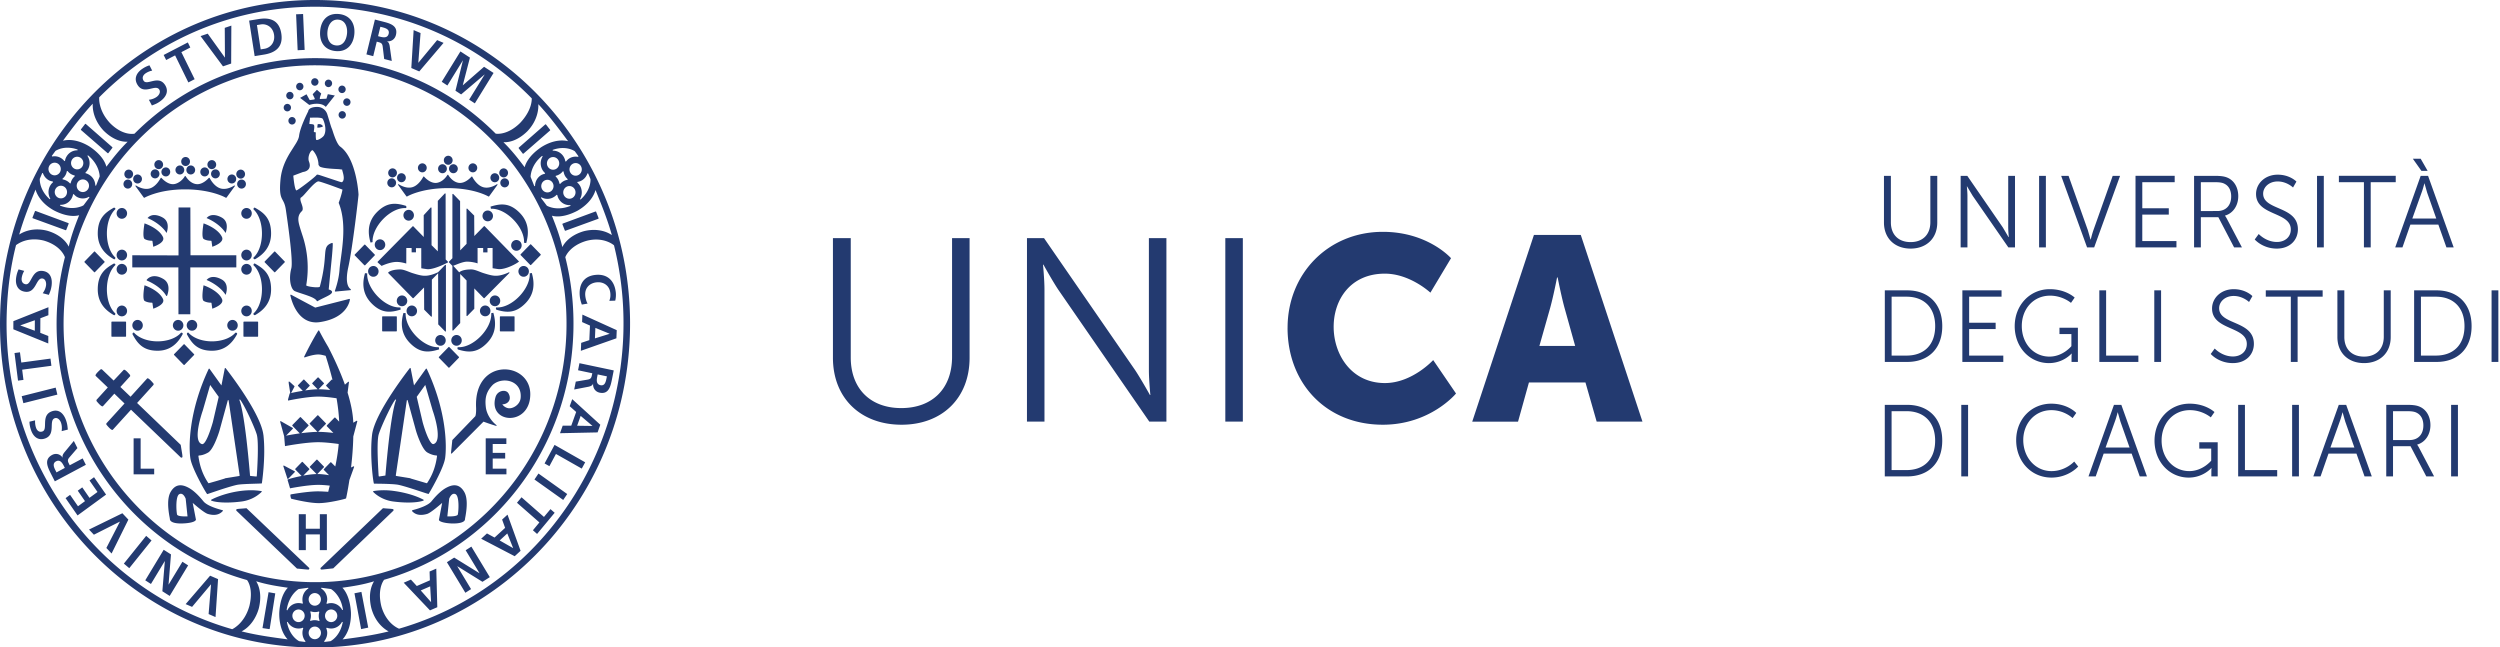 <svg xmlns="http://www.w3.org/2000/svg" viewBox="0 0 265.28 68.707" height="91.609" width="353.707" xmlns:v="https://vecta.io/nano"><path d="M260.093 50.553h.719v-7.594h-.719zm-6.883 0h.719V47.35h1.859l1.672 3.203h.828l-1.609-3.062c-.109-.203-.187-.297-.187-.297v-.016c.828-.234 1.406-1.031 1.406-2.062 0-.906-.422-1.641-1.125-1.953-.281-.125-.625-.203-1.375-.203h-2.187zm.719-3.859v-3.062h1.5c.563 0 .828.063 1.047.188.438.234.672.703.672 1.328 0 .953-.562 1.547-1.469 1.547zm-3.022 3.859h.766l-2.719-7.594h-.781l-2.703 7.594h.766l.844-2.422h2.969zm-2.328-6.797l.281.984.969 2.75h-2.547l.984-2.75c.141-.359.297-.984.297-.984zm-5.356 6.797h.719v-7.594h-.719zm-5.727 0h4.141v-.672h-3.422v-6.922h-.719zm-8.875-3.797c0 2.25 1.594 3.922 3.625 3.922 1.547 0 2.406-1.016 2.406-1.016h.016l-.016.313v.578h.672v-3.625h-1.953v.672h1.266v1.281s-.891 1.109-2.328 1.109c-1.672 0-2.937-1.375-2.937-3.25 0-1.797 1.219-3.219 3-3.219 1.344 0 2.219.766 2.219.766l.391-.562s-.922-.891-2.641-.891c-2.125 0-3.719 1.719-3.719 3.922zm-1.57 3.797h.766l-2.719-7.594h-.781l-2.703 7.594h.766l.844-2.422h2.969zm-2.328-6.797l.281.984.969 2.75h-2.547l.984-2.75c.141-.359.297-.984.297-.984zm-10.782 2.953c0 2.219 1.563 3.969 3.75 3.969 1.813 0 2.828-1.172 2.828-1.172l-.422-.531s-.906 1.016-2.406 1.016c-1.75 0-3-1.484-3-3.297 0-1.781 1.25-3.172 2.984-3.172 1.391 0 2.25.844 2.25.844l.391-.547s-.891-.984-2.656-.984c-2.125 0-3.719 1.672-3.719 3.875zm-5.826 3.844h.719v-7.594h-.719zm-8.117 0h2.375c2.219 0 3.719-1.375 3.719-3.797 0-2.406-1.5-3.797-3.719-3.797h-2.375zm.719-.672v-6.25h1.594c1.797 0 3.031 1.109 3.031 3.125 0 2.031-1.219 3.125-3.031 3.125zm52.493.672h.719V47.35h1.859l1.672 3.203h.828l-1.609-3.062c-.109-.203-.187-.297-.187-.297v-.016c.828-.234 1.406-1.031 1.406-2.062 0-.906-.422-1.641-1.125-1.953-.281-.125-.625-.203-1.375-.203h-2.187zm.719-3.859v-3.062h1.5c.563 0 .828.063 1.047.188.438.234.672.703.672 1.328 0 .953-.562 1.547-1.469 1.547zm6.168 3.859h.719v-7.594h-.719zm-9.187 0h.766l-2.719-7.594h-.781l-2.703 7.594h.766l.844-2.422h2.969zm-2.328-6.797l.281.984.969 2.75h-2.547l.984-2.75c.141-.359.297-.984.297-.984zm-11.086 6.797h4.141v-.672h-3.422v-6.922h-.719zm5.727 0h.719v-7.594h-.719zm-14.602-3.797c0 2.25 1.594 3.922 3.625 3.922 1.547 0 2.406-1.016 2.406-1.016h.016l-.016.313v.578h.672v-3.625h-1.953v.672h1.266v1.281s-.891 1.109-2.328 1.109c-1.672 0-2.937-1.375-2.937-3.25 0-1.797 1.219-3.219 3-3.219 1.344 0 2.219.766 2.219.766l.391-.562s-.922-.891-2.641-.891c-2.125 0-3.719 1.719-3.719 3.922zm-1.57 3.797h.766l-2.719-7.594h-.781l-2.703 7.594h.766l.844-2.422h2.969zm-2.328-6.797l.281.984.969 2.75h-2.547l.984-2.75c.141-.359.297-.984.297-.984zm-10.781 2.953c0 2.219 1.563 3.969 3.75 3.969 1.813 0 2.828-1.172 2.828-1.172l-.422-.531s-.906 1.016-2.406 1.016c-1.75 0-3-1.484-3-3.297 0-1.781 1.25-3.172 2.984-3.172 1.391 0 2.25.844 2.25.844l.391-.547s-.891-.984-2.656-.984c-2.125 0-3.719 1.672-3.719 3.875zm-5.824 3.844h.719v-7.594h-.719zm-8.117 0h2.375c2.219 0 3.719-1.375 3.719-3.797 0-2.406-1.5-3.797-3.719-3.797h-2.375zm.719-.672v-6.25h1.594c1.797 0 3.031 1.109 3.031 3.125 0 2.031-1.219 3.125-3.031 3.125zm63.666-11.478h.719v-7.594h-.719zm-8.218 0h2.375c2.219 0 3.719-1.375 3.719-3.797 0-2.406-1.5-3.797-3.719-3.797h-2.375zm.719-.672v-6.25h1.594c1.797 0 3.031 1.109 3.031 3.125 0 2.031-1.219 3.125-3.031 3.125zm-8.862-1.969c0 1.688 1.156 2.766 2.828 2.766s2.828-1.078 2.828-2.766v-4.953h-.734v4.922c0 1.328-.828 2.109-2.094 2.109-1.281 0-2.094-.781-2.094-2.094v-4.937h-.734zm-4.942 2.641h.719v-6.922h2.656v-.672h-6.031v.672h2.656zm-8.498-.844s.828.969 2.344.969c1.391 0 2.234-.906 2.234-2.047 0-2.5-3.687-1.969-3.687-3.781 0-.672.609-1.297 1.547-1.297.969 0 1.625.641 1.625.641l.359-.625s-.687-.734-1.984-.734c-1.359 0-2.297.953-2.297 2.047 0 2.344 3.688 1.859 3.688 3.766 0 .828-.656 1.328-1.469 1.328-1.172 0-1.937-.844-1.937-.844zm-5.99.844h.719v-7.594h-.719zm-5.831 0h4.141v-.672h-3.422v-6.922h-.719zm-8.98-3.797c0 2.25 1.594 3.922 3.625 3.922 1.547 0 2.406-1.016 2.406-1.016h.016l-.016.313v.578h.672v-3.625h-1.953v.672h1.266v1.281s-.891 1.109-2.328 1.109c-1.672 0-2.937-1.375-2.937-3.25 0-1.797 1.219-3.219 3-3.219 1.344 0 2.219.766 2.219.766l.391-.562s-.922-.891-2.641-.891c-2.125 0-3.719 1.719-3.719 3.922zm-5.555 3.797h4.344v-.672h-3.625v-2.812h2.813v-.672h-2.812v-2.766h3.438v-.672h-4.156zm-8.227 0h2.375c2.219 0 3.719-1.375 3.719-3.797 0-2.406-1.5-3.797-3.719-3.797h-2.375zm.719-.672v-6.25h1.594c1.797 0 3.031 1.109 3.031 3.125 0 2.031-1.219 3.125-3.031 3.125zm47.306-1.968c0 1.688 1.156 2.766 2.828 2.766s2.828-1.078 2.828-2.766v-4.953h-.734v4.922c0 1.328-.828 2.109-2.094 2.109-1.281 0-2.094-.781-2.094-2.094v-4.937h-.734zm8.145 2.641h2.375c2.219 0 3.719-1.375 3.719-3.797 0-2.406-1.5-3.797-3.719-3.797h-2.375zm.719-.672v-6.25h1.594c1.797 0 3.031 1.109 3.031 3.125 0 2.031-1.219 3.125-3.031 3.125zm7.496.672h.719v-7.594h-.719zm-21.301 0h.719v-6.922h2.656v-.672h-6.031v.672h2.656zm-8.5-.844s.828.969 2.344.969c1.391 0 2.234-.906 2.234-2.047 0-2.5-3.687-1.969-3.687-3.781 0-.672.609-1.297 1.547-1.297.969 0 1.625.641 1.625.641l.359-.625s-.687-.734-1.984-.734c-1.359 0-2.297.953-2.297 2.047 0 2.344 3.688 1.859 3.688 3.766 0 .828-.656 1.328-1.469 1.328-1.172 0-1.937-.844-1.937-.844zm-5.988.844h.719v-7.594h-.719zm-5.832 0h4.141v-.672h-3.422v-6.922h-.719zm-8.98-3.797c0 2.25 1.594 3.922 3.625 3.922 1.547 0 2.406-1.016 2.406-1.016h.016l-.016.313v.578h.672v-3.625h-1.953v.672h1.266v1.281s-.891 1.109-2.328 1.109c-1.672 0-2.937-1.375-2.937-3.25 0-1.797 1.219-3.219 3-3.219 1.344 0 2.219.766 2.219.766l.391-.562s-.922-.891-2.641-.891c-2.125 0-3.719 1.719-3.719 3.922zm-5.555 3.797h4.344v-.672h-3.625V34.92h2.813v-.672h-2.812v-2.766h3.438v-.672h-4.156zm-8.227 0h2.375c2.219 0 3.719-1.375 3.719-3.797 0-2.406-1.5-3.797-3.719-3.797h-2.375zm.719-.672v-6.25h1.594c1.797 0 3.031 1.109 3.031 3.125 0 2.031-1.219 3.125-3.031 3.125zm58.874-11.479h.766l-2.719-7.594h-.781l-2.703 7.594h.766l.844-2.422h2.969zm-2.328-6.797l.281.984.969 2.75h-2.547l.984-2.75c.141-.359.297-.984.297-.984zm-.328-1.328h.656l-.734-1.281h-.828zm-6.101 8.125h.719v-6.922h2.656v-.672h-6.031v.672h2.656zm-4.976 0h.719v-7.594h-.719zm-6.611-.844s.828.969 2.344.969c1.391 0 2.234-.906 2.234-2.047 0-2.5-3.687-1.969-3.687-3.781 0-.672.609-1.297 1.547-1.297.969 0 1.625.641 1.625.641l.359-.625s-.687-.734-1.984-.734c-1.359 0-2.297.953-2.297 2.047 0 2.344 3.688 1.859 3.688 3.766 0 .828-.656 1.328-1.469 1.328-1.172 0-1.937-.844-1.937-.844zm-6.436.844h.719V23.05h1.859l1.672 3.203h.828l-1.609-3.062c-.109-.203-.187-.297-.187-.297v-.016c.828-.234 1.406-1.031 1.406-2.062 0-.906-.422-1.641-1.125-1.953-.281-.125-.625-.203-1.375-.203h-2.187zm.719-3.859v-3.062h1.5c.563 0 .828.063 1.047.188.438.234.672.703.672 1.328 0 .953-.562 1.547-1.469 1.547zm-6.934 3.859h4.344v-.672h-3.625v-2.812h2.813v-.672h-2.812v-2.766h3.438v-.672h-4.156zm-5.138 0h.75l2.75-7.594h-.781l-2.047 5.766c-.141.391-.281.984-.281.984h-.031l-.281-.984-2.047-5.766h-.781zm-5.091 0h.719v-7.594h-.719zm-8.323 0h.719v-5.469c0-.391-.062-1.016-.062-1.016h.016l.609 1.016 3.781 5.469h.703v-7.594h-.719v5.469c0 .391.063 1.031.063 1.031h-.031l-.609-1.031-3.766-5.469h-.703zm-8.139-2.641c0 1.688 1.156 2.766 2.828 2.766s2.828-1.078 2.828-2.766v-4.953h-.734v4.922c0 1.328-.828 2.109-2.094 2.109-1.281 0-2.094-.781-2.094-2.094v-4.937h-.734zm59.689 2.64h.766l-2.719-7.594h-.781l-2.703 7.594h.766l.844-2.422h2.969zm-2.328-6.797l.281.984.969 2.75h-2.547l.984-2.75c.141-.359.297-.984.297-.984zm-.328-1.328h.656l-.734-1.281h-.828zm-6.102 8.125h.719V19.33h2.656v-.672h-6.031v.672h2.656zm-11.586-.844s.828.969 2.344.969c1.391 0 2.234-.906 2.234-2.047 0-2.5-3.687-1.969-3.687-3.781 0-.672.609-1.297 1.547-1.297.969 0 1.625.641 1.625.641l.359-.625s-.687-.734-1.984-.734c-1.359 0-2.297.953-2.297 2.047 0 2.344 3.688 1.859 3.688 3.766 0 .828-.656 1.328-1.469 1.328-1.172 0-1.937-.844-1.937-.844zm6.609.844h.719v-7.594h-.719zm-13.047 0h.719v-3.203h1.859l1.672 3.203h.828l-1.609-3.062c-.109-.203-.187-.297-.187-.297v-.016c.828-.234 1.406-1.031 1.406-2.062 0-.906-.422-1.641-1.125-1.953-.281-.125-.625-.203-1.375-.203h-2.187zm.719-3.859V19.33h1.5c.563 0 .828.063 1.047.188.438.234.672.703.672 1.328 0 .953-.562 1.547-1.469 1.547zm-6.934 3.859h4.344v-.672h-3.625v-2.812h2.813v-.672h-2.812V19.33h3.438v-.672h-4.156zm-5.137 0h.75l2.75-7.594h-.781l-2.047 5.766c-.141.391-.281.984-.281.984h-.031l-.281-.984-2.047-5.766h-.781zm-13.418 0h.719v-5.469c0-.391-.062-1.016-.062-1.016h.016l.609 1.016 3.781 5.469h.703v-7.594h-.719v5.469c0 .391.063 1.031.063 1.031h-.031l-.609-1.031-3.766-5.469h-.703zm8.324 0h.719v-7.594h-.719zm-16.461-2.641c0 1.688 1.156 2.766 2.828 2.766s2.828-1.078 2.828-2.766v-4.953h-.734v4.922c0 1.328-.828 2.109-2.094 2.109-1.281 0-2.094-.781-2.094-2.094v-4.937h-.734zM169.426 44.74h4.859l-6.547-19.812h-4.969l-6.547 19.813h4.859l1.156-4.156h6zm-4.141-15.297l.781 3.406 1.078 3.859h-3.797l1.094-3.859c.359-1.234.781-3.406.781-3.406zm-28.66 5.344c0 5.875 4.078 10.281 10.109 10.281 5.047 0 7.766-3.312 7.766-3.312l-2.422-3.547s-2.219 2.438-5.125 2.438c-3.562 0-5.437-3.031-5.437-5.969 0-2.844 1.75-5.641 5.438-5.641 2.672 0 4.828 2.016 4.828 2.016l2.188-3.656s-2.453-2.797-7.234-2.797c-5.797 0-10.109 4.438-10.109 10.188zm.001 0c0 5.875 4.078 10.281 10.109 10.281 5.047 0 7.766-3.312 7.766-3.312l-2.422-3.547s-2.219 2.438-5.125 2.438c-3.562 0-5.437-3.031-5.437-5.969 0-2.844 1.75-5.641 5.438-5.641 2.672 0 4.828 2.016 4.828 2.016l2.188-3.656s-2.453-2.797-7.234-2.797c-5.797 0-10.109 4.438-10.109 10.188zm32.801 9.953h4.859l-6.547-19.812h-4.969l-6.547 19.813h4.859l1.156-4.156h6zm-4.141-15.297s.422 2.172.781 3.406l1.078 3.859h-3.797l1.094-3.859c.359-1.234.781-3.406.781-3.406zM130.021 44.74h1.859V25.271h-1.859zm-21.049 0h1.859V30.724c0-1.031-.156-2.641-.156-2.641h.047s.922 1.672 1.563 2.641l9.672 14.016h1.813V25.271h-1.859v14.016c0 1.016.156 2.625.156 2.625h-.047s-.922-1.656-1.562-2.625l-9.672-14.016h-1.812zm-20.588-6.781c0 4.313 2.969 7.109 7.281 7.109 4.281 0 7.219-2.797 7.219-7.109V25.271h-1.859v12.594c0 3.406-2.125 5.438-5.391 5.438-3.25 0-5.359-2.031-5.359-5.375V25.271h-1.891zm-56.68 20.418h.746v-1.672h1.488v1.672h.746v-3.816h-.746v1.543H32.45v-1.543h-.746zM51.54 50.33h2.199v-.602h-1.457v-1.074h1.324v-.602h-1.324v-.941h1.449v-.598H51.54zm-37.363 0h2.184v-.602h-1.437v-3.215h-.746zM46.872 8.678l.602.395 1.633-2.652.012-.004-.789 3.211.602.391 2.48-2.109.012.004-1.641 2.66.602.395 1.988-3.227-1.008-.656-2.25 1.961-.008-.008.758-2.926-1.008-.656zm-3.227-1.461l.844.363 2.578-3.031-.684-.293-1.984 2.398-.012-.004.238-3.145-.734-.312zM38.88 5.771l.723.188.375-1.539.23.063c.305.078.371.207.406.508l.152 1.27.805.207-.223-1.598c-.035-.184-.098-.414-.289-.48v-.008c.477.051.848-.234.953-.668.254-1.031-.68-1.242-1.453-1.441l-.777-.199zm1.48-2.93l.238.059c.359.094.754.234.645.68-.113.461-.531.41-.887.32l-.238-.062zm-5.613.5c.063-.668.43-1.324 1.164-1.254s.973.789.914 1.457c-.066.688-.41 1.352-1.168 1.277s-.973-.793-.91-1.48m-.773-.074c-.105 1.164.441 2.035 1.629 2.152 1.172.117 1.887-.648 1.996-1.797s-.473-2.02-1.633-2.133c-1.176-.113-1.883.613-1.992 1.777M31.583 5.33l.742-.035-.164-3.809-.742.031zm-4.32-2.672l.41-.066c.613-.102 1.281.273 1.406 1.094s-.391 1.387-1.008 1.488l-.41.066zm-.242 3.297l1.004-.164c1.121-.184 2.055-.738 1.824-2.23s-1.285-1.723-2.41-1.539l-1.004.164zm-3.359 1.086l.867-.297.019-4.027-.699.238.019 3.148-.008.004-1.82-2.535-.758.258zm-3.676 1.707l.668-.344-1.41-2.871.949-.492-.262-.539-2.566 1.332.266.535.949-.492zM15.86 6.932c-.273.082-.543.219-.809.406-.539.379-.898 1.008-.43 1.711.695 1.043 1.871-.148 2.273.449.188.285-.043.629-.277.789a1.74 1.74 0 0 1-.82.297l.32.609c.355-.141.535-.199.867-.434.617-.434.977-1.07.516-1.762-.703-1.055-1.895.121-2.258-.426-.227-.344-.016-.629.191-.777a1.89 1.89 0 0 1 .715-.301zm30.434 53.406l-.711.309.031.934-1.387.602-.625-.68-.762.332 2.785 2.934.777-.336zm-1.648 2.316l1-.434.098 1.664-.008.004zm5.371-4.652l-.605.387 1.465 2.426-.012.004-2.672-1.652-.77.492L49.38 62.9l.605-.387-1.465-2.426.008-.004 2.668 1.656.777-.496zm3.836-3.391l-.574.523.32.879-1.121 1.027-.805-.437-.617.563 3.559 1.855.625-.574zm-.832 2.738l.809-.742.617 1.543-.008.008zm2.32-4.582l-.484.582 2.379 2.086-.687.832.441.391 1.867-2.246-.445-.387-.691.828zm1.797-2.52l-.426.633 3.051 2.172.426-.629zm1.707-3.039l-1.059 1.969.512.289.695-1.297 2.738 1.555.363-.668zm1.875-4.852l-.27.746.688.613-.52 1.453-.91.004-.285.797 3.988-.086.289-.812zm.52 2.82l.375-1.047 1.25 1.063-.004.008zm.246-6.637l-.148.75 1.512.32-.051.238c-.062.316-.187.391-.48.441l-1.223.207-.168.836 1.543-.297c.176-.043.398-.117.453-.316h.012c-.035.492.262.859.688.949 1.012.215 1.18-.746 1.34-1.551l.16-.809zm2.914 1.398l-.051.246c-.074.375-.195.785-.633.691-.453-.098-.418-.531-.344-.898l.047-.246zm-2.602-6.555l-.031.793.836.371-.07 1.547-.863.289-.035.844 3.773-1.328.035-.863zm1.332 2.523l.047-1.113 1.508.621-.004.012zm-.777-3.691c-.113-.168-.215-.512-.246-.812-.09-.809.422-1.352 1.176-1.441s1.391.336 1.477 1.117c.031.273.019.535-.105.844l.629-.02c.074-.289.086-.625.059-.875-.141-1.289-.937-2-2.199-1.852-1.25.145-1.75 1.066-1.617 2.297.031.285.117.578.211.848zM1.974 28.584c-.129.262-.215.559-.262.883-.098.664.109 1.363.93 1.488 1.215.188 1.164-1.512 1.867-1.402.332.051.418.457.375.742-.043.297-.176.582-.352.82l.652.172c.145-.359.223-.535.285-.945.109-.762-.102-1.465-.906-1.586-1.23-.191-1.203 1.504-1.84 1.406-.398-.059-.461-.414-.422-.672.039-.266.133-.52.27-.746zm3.148 7.863l.004-.793-.852-.336.008-1.547.852-.324.004-.848-3.719 1.48-.004.863zm-1.426-2.465l-.004 1.113-1.531-.559v-.012zm1.758 4.832l-.098-.762-3.098.418-.141-1.086-.578.078.371 2.926.578-.074-.137-1.086zm.633 3.059l-.18-.742-3.605.91.176.742zm-2.961 2.875c.004.293.063.598.172.906.215.633.719 1.152 1.5.867 1.156-.422.34-1.898 1.004-2.141.316-.113.578.203.672.477.098.281.113.594.066.891l.656-.164c-.039-.387-.051-.578-.184-.973-.25-.723-.758-1.242-1.523-.961-1.176.426-.375 1.91-.98 2.129-.383.141-.598-.141-.684-.387-.086-.254-.117-.527-.102-.789zm5.984 4.574l-.34-.68-1.371.73-.109-.219c-.145-.285-.094-.422.102-.648l.824-.957-.383-.758-1.016 1.23c-.113.145-.238.348-.16.539l-.008.008c-.273-.402-.73-.5-1.117-.293-.918.492-.453 1.348-.086 2.074l.371.73zm-3.117.805L5.88 49.9c-.172-.336-.328-.734.066-.945.41-.219.652.141.82.473l.113.223zm5.262 2.355l-1.277-1.844-.48.348.848 1.219-.852.621-.766-1.109-.477.352.766 1.109-.742.543-.84-1.211-.477.348 1.27 1.836zm2.367 2.656l-.637-.676-3.539 1.73.516.547 2.75-1.387.008.008-1.434 2.785.555.59zm2.457 2.211l-.57-.488-2.367 2.945.574.484zm3.883 2.645l-.605-.387-1.465 2.422-.008-.004.258-3.195-.773-.492-1.957 3.242.605.387 1.465-2.426.008.008-.262 3.191.777.496zm3.176 1.457l-.844-.363-2.594 3.016.68.293 2-2.383.012.004-.258 3.141.734.32zm22.867-14.332c-.219.066-.508-.457-.754-1.09-.234-.605-.402-1.23-.402-1.23l-.629-2.691.906-1.262.785 2.715c.215.598 1.043 3.266.094 3.559m-1.863-1.41c.18.602.695 2.012 1.199 2.301.285.168.664.316.996.32l.039.051c-.141 1.063-.457 1.984-1.055 2.875l-.043.02-1.641-.484-.059-.016-.047-.031-.125-.02-.531-.086-.844-.137-.035-.047 1.176-7.992.078-.008zm-2.109-3.285c-.168.406-.633 2.023-1.137 8.035l-.668.102-.047-.039c-.012-.187-.066-.984-.094-1.863-.035-1.008-.035-2.129.098-2.57s.559-1.434.98-2.289c.207-.43.414-.824.582-1.102.082-.137.156-.246.215-.316l.07.043m3.242-3.305l-.066-.004-1.277 1.777-.359-1.832-.07-.019s-.937 1.188-1.91 2.668-1.977 3.254-2.113 4.441c-.133 1.176-.09 2.461-.016 3.449s.184 1.688.223 1.723c0 0 1.781 0 2.48.102.344.051 1.16.301 1.895.539s1.379.465 1.426.445c.523-.875 1.609-2.852 1.746-3.797.168-1.148.219-4.871-1.957-9.492m-11.57-25.941c.359-.051.438.082.516.148.121.105-.074.152-.246.191s-.312.02-.312.02l.043-.359m2.602 4.813l-.348-.043c-.465-.031-1.648-.062-2.027-.273l-.137-.176a2.39 2.39 0 0 0-.621-1.566l-.109.039c-.27.242-.414.82-.285 1.156.219.559.035.957-.492 1.094l-.152.031-1.016.383c.019.215.137 1.469.324 1.566.094.047 2.109-1.496 2.148-1.648l.078-.031c.133.016.273.066.398.105l1.824.605c.125.039.262.086.391.102.324-.227.16-.801.074-1.117l-.043-.148-.008-.078m-3.422-5.336c-.016.102-.039.277-.062.469-.004.063.293.012.453.098.141.074.039.574.023.711s.223.07.211.133c-.004.02-.027.668.051.777.148.078.695-.254.82-.477.336-.609.008-1.527-.141-1.762-.102-.164-.926-.129-1.164-.121h-.191zm-.621.098c.211-.488.406-.875.438-.937.051-.414.672-.473.945-.473.449 0 .82.227 1.02.629l.051.117.238.773c.035.117.18.625.266.809l.027.074.063.191c.141.438.457 1.379.789 1.617 1.707 1.246 1.941 4.949 1.941 5.105s-.625 5.648-1.094 7.734c-.113.512-.332 1.77.195 2.238l.074.055.016.098-1.664.156-.043-.055s.105-.293.223-.719.238-.992.277-1.543c.047-.715.273-1.887.367-3.184s.039-2.707-.457-3.914c.305-.84.387-1.289.402-1.406-.121-.047-.586-.219-1.086-.402-.59-.211-1.227-.43-1.437-.469-.312-.055-1.207 1.043-1.48 1.34-.156.176-.297.316-.391.367-.164.098 0 .508.047.645.07.207.234.625.035.809-.523.492-.387 1.082-.211 1.684.07.246.16.516.254.813a10.89 10.89 0 0 1 .422 5.371c.082.148 1.402.301 1.445.137.477-1.773.508-2.828.563-3.488s.141-.953.746-1.156l.051.027c.031.098 0 .559-.07 1.367l-.348 3.547c.539.168.395.395.059.598s-.887.422-1.254.656l-.059-.016c-.102-.219-.477-.406-.949-.574-.465-.172-.996-.32-1.379-.477-.418-.168-.699-1.23-.387-2.418.219-.828-.414-5.086-.574-6.199-.051-.363-.125-.594-.203-.773s-.168-.316-.242-.48c-.148-.336-.238-.789-.125-1.988.117-1.207.582-2.125 1.031-2.863l.617-.977c.172-.289.289-.543.32-.773.055-.484.301-1.141.531-1.672m15.399 40.164l-.195 1.875c.156.008 1.063.027 1.113-.207.086-.398.168-1.941-.246-2.152-.328-.168-.574.223-.672.484m-3.941 1.305l.012-.082.23-.062c.547-.148 1.473-.457 1.82-.887.5-.617 1.047-1.16 1.586-1.445.605-.324 1.348-.492 1.895.457.383.668.266 1.766.137 2.516l-.047.25-.016.117c0 .711-2.766.488-2.766.066l.344-1.793c-.348.305-1.238 1.066-1.598 1.172-.574.168-1.168.168-1.586-.289zm-16.477-3.699l-.043.039-.637-.062-.035-.039c-.504-6.012-.969-7.629-1.137-8.035l.07-.043c.059.07.133.18.215.316.168.277.375.672.586 1.102.418.855.844 1.844.977 2.289.25.832.031 4.035.004 4.434m-2.992-8.059l1.176 7.992-.035.047-.844.137-.531.086-.121.02-.051.027-.059.02c-.543.172-1.094.324-1.641.48l-.043-.016c-.598-.891-.914-1.812-1.055-2.875l.039-.051c.129 0 .504-.031.996-.316.508-.297 1.023-1.723 1.199-2.305l.891-3.254.078.008m-1.047-.355l-.625 2.691c-.016.043-.684 2.465-1.16 2.32-1.055-.328.082-3.523.094-3.559l.785-2.715zm4.742 4.043c-.137-1.187-1.145-2.965-2.113-4.441s-1.91-2.668-1.91-2.668l-.07.02-.359 1.832-1.277-1.781-.066.008c-2.18 4.621-2.125 8.344-1.957 9.492.086.578.523 1.527.938 2.332s.809 1.465.855 1.484l1.379-.465c.734-.238 1.551-.488 1.895-.539.699-.102 2.48-.102 2.52-.137 0 0 .434-2.785.168-5.137m-8.25 6.765c-.023-.062-.27-.691-.676-.484s-.328 1.754-.242 2.152c.051.234.906.215 1.113.207zm3.938 1.305c-.43.477-1.02.477-1.59.309-.363-.105-1.254-.867-1.602-1.172l.344 1.785c-.102.332-1.172.387-1.281.391-1.234.07-1.484-.266-1.484-.449l-.016-.117-.047-.25c-.129-.75-.246-1.848.137-2.516.547-.949 1.289-.781 1.895-.457.539.285 1.086.828 1.586 1.445.348.43 1.273.738 1.82.887l.184.051c.102.027.074.078.055.094m14.707 8.582l-.738.148.707 3.801.754-.16zm-9.852.031l-.645 3.809.719.109.047-.035.59-3.758zM7.267 23.678l-3.504-1.297-.051.027-.27.691.023.055 3.508 1.277.051-.023.266-.676-.023-.055m4.656-8.055l-2.832-2.48-.055.004-.453.586.008.059 2.84 2.469.059-.004.438-.574-.004-.059m46.449-1.781l.008-.055-.453-.586-.059-.008-2.828 2.48-.004.059.438.574.059.008zm5.148 9.313l-.27-.695-.051-.023-3.504 1.293-.023.055.266.68.051.023 3.508-1.277.023-.055M42.345 66.713c-.027-.012-.102-.043-.211-.102-.848-.469-1.414-1.348-1.672-2.289-.426-1.781.188-2.664.297-2.801 11.23-3.199 19.652-13.578 20.078-26.184.094-2.781-.207-5.484-.852-8.047.063-.168.523-1.223 2.238-1.73.938-.25 1.672-.125 2.172.055.254.094.547.238.758.418 4.289 17.313-5.422 35.641-22.809 40.68m22.582-41.77l-.121-.074c-.863-.516-1.922-.578-2.879-.328-1.535.457-2.094 1.348-2.254 1.68-.293-1.23-.645-2.16-1.109-3.332l.102.027c.852.188 1.863-.16 2.598-.547.809-.457 1.594-1.18 1.898-2.102l.031-.102c.633 1.555 1.266 3.125 1.734 4.777m-2.27-5.73c-.062.77-.488 1.469-1.055 1.965l-.059-.055c.242-.41.262-.937.016-1.383-.082-.141-.164-.258-.301-.355l.019-.078c.156-.023.316-.078.465-.164.289-.172.492-.437.59-.738l.078-.004.246.602c.004.012.008.086 0 .211m-1.246-.66a.64.64 0 0 1-.891-.246c-.18-.32-.074-.73.238-.914a.64.64 0 0 1 .891.246c.18.32.074.73-.238.914m-.066-1.906c-.301-.062-.629-.016-.918.156-.145.086-.246.195-.367.336l-.07-.02c-.105-.656-.668-1.148-1.332-1.129l-.016-.082c.699-.258 1.5-.289 2.184.043.109.055.168.098.168.098l.008.008.383.523-.039.066m-1.062-1.664c-.352-.09-1.426-.254-2.82.617-1.395.93-1.719 1.852-1.789 2.145-.754-.996-1.363-1.777-2.254-2.656.359.027 1.391-.027 2.543-1.164 1.152-1.211 1.184-2.48 1.16-2.871 1.145 1.23 2.156 2.582 3.16 3.93m-3.863-4.355c-.07.91-.633 1.793-1.234 2.422-1.289 1.273-2.41 1.16-2.586 1.133-10.629-10.664-27.656-10.703-38.328.004-.172.031-1.273.184-2.559-1.086-.68-.715-.973-1.414-1.098-1.934-.066-.258-.109-.574-.086-.844 12.789-12.871 33.223-12.789 45.895.113.004.027.004.094-.004.191m-46.582.52c0 1.023.473 1.996 1.164 2.723 1.152 1.141 2.184 1.191 2.543 1.168-.891.879-1.5 1.656-2.254 2.652l-.031-.105c-.266-.852-1.062-1.574-1.758-2.035-.789-.492-1.789-.832-2.719-.641l-.102.023c1.004-1.352 2.016-2.703 3.16-3.93l-.004.145m-3.777 4.77c.68-.332 1.48-.301 2.18-.047l-.016.082c-.465-.012-.922.23-1.172.676a1.08 1.08 0 0 0-.152.445l-.07.02a1.32 1.32 0 0 0-.375-.328 1.28 1.28 0 0 0-.918-.156l-.039-.066.383-.523c.008-.008.066-.051.18-.102m.066 1.434a.69.69 0 0 1 .238.918c-.184.32-.578.43-.891.246s-.422-.594-.242-.918a.65.65 0 0 1 .895-.246m-.984 1.754c.145.086.289.117.469.16l.016.07c-.5.422-.633 1.168-.285 1.754l-.062.051c-.562-.492-.992-1.191-1.055-1.961-.008-.129-.004-.203-.004-.203l.004-.012.254-.602.074.004a1.35 1.35 0 0 0 .59.738m-1.371 1.012c.098.355.496 1.395 1.93 2.199 1.477.777 2.418.605 2.695.52-.461 1.172-.812 2.102-1.105 3.336-.16-.332-.719-1.223-2.254-1.68-1.598-.422-2.68.184-3 .398.469-1.648 1.102-3.219 1.734-4.773m-1.879 5.766c.828-.523 1.859-.59 2.789-.344 1.715.512 2.145 1.582 2.207 1.754-.504 1.949-.793 3.984-.867 6.078-.453 13.344 8.164 24.836 20.191 28.18.105.133.68.957.254 2.738-.262.957-.723 1.578-1.117 1.961-.203.191-.457.395-.711.516C10.396 62.697.181 49.026.716 33.178c.086-2.48.395-4.852.984-7.164a1.8 1.8 0 0 1 .191-.133m23.742 41.117c.926-.477 1.563-1.461 1.836-2.465.383-1.598-.086-2.539-.289-2.852 1.188.359 2.145.508 3.363.684l-.07.078c-.586.66-.797 1.738-.84 2.582-.019.949.195 2.012.82 2.742l.07.078c-1.625-.215-3.266-.437-4.891-.848m4.816-.984l.074-.027c.223.422.656.707 1.156.707.156 0 .297-.016.449-.086l.055.051c-.059.156-.09.32-.09.496 0 .344.121.66.324.898l-.035.066-.629-.078c-.012-.004-.078-.035-.18-.109-.617-.437-.992-1.168-1.125-1.918m1.23-1.34a.66.66 0 0 1 .652.668c0 .371-.293.672-.652.672s-.652-.301-.652-.672a.66.66 0 0 1 .652-.668m.414-1.074c0 .148.012.281.051.41l-.051.051c-.129-.043-.27-.066-.414-.066-.523 0-.973.313-1.184.766l-.078-.023c.113-.805.477-1.598 1.102-2.109.102-.082.168-.121.168-.121l1.016-.141.027.074c-.387.238-.637.668-.637 1.16m.66 0c0-.367.293-.668.652-.668s.652.301.652.668-.293.672-.652.672-.652-.301-.652-.672m1.07 1.742a1.46 1.46 0 0 0 .09.508l-.051.051a1.29 1.29 0 0 0-.457-.094 1.35 1.35 0 0 0-.453.082l-.051-.055a1.36 1.36 0 0 0 .094-.492c0-.148-.027-.289-.07-.422l.051-.051a1.35 1.35 0 0 0 .43.082c.152 0 .293-.02.426-.066l.055.055c-.043.129-.062.262-.062.402m-1.07 1.813c0-.367.293-.668.652-.668s.652.301.652.668-.293.672-.652.672-.652-.301-.652-.672m1.316-4.715l.027-.074 1.016.137c.016.004.082.043.184.125s.238.203.379.379c.289.348.605.898.715 1.699l-.074.027c-.219-.434-.668-.738-1.18-.738-.152 0-.305.027-.441.082l-.055-.055c.043-.133.082-.277.082-.422 0-.496-.262-.926-.652-1.16m1.066 3.574a.66.66 0 0 1-.648-.672c0-.371.289-.668.648-.668s.652.297.652.668a.66.66 0 0 1-.652.672m-.742 2.035c.203-.238.328-.551.328-.895 0-.172-.043-.316-.102-.496l.055-.051c.145.055.301.086.461.086.5 0 .934-.285 1.156-.707l.078.027c-.137.75-.512 1.48-1.129 1.918-.102.074-.168.105-.168.105l-.012.004-.633.078-.035-.07M9.118 19.131c.313.184.422.594.238.914s-.578.43-.891.246-.418-.594-.238-.918a.64.64 0 0 1 .891-.242m-1.492-2.164c.18-.32.578-.43.891-.246s.418.594.238.918a.64.64 0 0 1-.891.242c-.312-.184-.418-.594-.238-.914m-1 1.996a1.25 1.25 0 0 0 .465-.801l.074-.02c.191.25.453.414.758.48l.016.07c-.219.199-.383.453-.441.754l-.07.02a1.32 1.32 0 0 0-.309-.258c-.152-.086-.312-.148-.473-.172l-.019-.074m-.238 2.769c.672.035 1.246-.453 1.363-1.113l.07-.02c.094.102.195.207.316.281a1.27 1.27 0 0 0 1.301 0l.055.063-.625.836a.99.99 0 0 1-.195.102 3.01 3.01 0 0 1-.512.148c-.437.078-1.059.086-1.793-.215l.019-.082m-.254-.773c-.312-.184-.418-.594-.238-.914s.578-.43.891-.246.418.594.238.918a.64.64 0 0 1-.891.242m3.141-4.418l.059-.059c.621.5 1.105 1.223 1.223 2.031.019.137.019.215.019.215l-.387.977-.078-.02a1.35 1.35 0 0 0-.66-1.145c-.121-.074-.238-.129-.367-.156l-.019-.074a1.4 1.4 0 0 0 .266-.332c.262-.465.223-1.023-.055-1.437m50.824 18.77c-.516 15.137-12.871 26.977-27.602 26.449S6.247 48.533 6.763 33.397 19.634 6.416 34.36 6.947s26.254 13.227 25.738 28.363m.441-13.469c-.734.305-1.582.375-2.328.074-.121-.047-.187-.09-.187-.09l-.629-.832.055-.062c.391.227.879.234 1.297-.012.125-.074.227-.152.316-.25l.07.02a1.43 1.43 0 0 0 .148.402c.262.465.75.711 1.238.672l.019.078m.445-1.762c.18.32.074.73-.238.918s-.711.074-.891-.246-.074-.73.238-.918.711-.074.891.246m-1.637-1.574c.148-.086.281-.199.379-.332l.074.02c.055.34.184.594.441.816l-.019.07c-.305.047-.578.203-.781.438l-.07-.02c-.055-.297-.191-.57-.414-.77l.019-.074c.129-.027.25-.074.371-.148m-.984-1.75c.313-.184.711-.074.891.246s.074.73-.238.918-.711.074-.891-.246-.074-.73.238-.918m.289 2.66a.68.68 0 0 1-.238.914c-.312.184-.711.074-.891-.246s-.074-.73.238-.914a.64.64 0 0 1 .891.246m-.809-1.047l-.019.07c-.133.031-.273.07-.395.141a1.35 1.35 0 0 0-.652 1.16l-.078.016-.391-.977c-.004-.016-.004-.09.012-.223a2.8 2.8 0 0 1 .133-.531c.148-.43.457-.984 1.074-1.484l.059.055c-.363.582-.242 1.34.258 1.773M36.349 67.846c.25-.266.926-1.141.891-2.82-.086-1.703-.703-2.453-.91-2.66 1.219-.176 2.176-.324 3.363-.684-.203.313-.676 1.254-.289 2.852.441 1.629 1.496 2.289 1.836 2.465-1.625.41-3.266.633-4.891.848M34.595.021C16.146-.643.669 14.193.021 33.154-.62 52.115 13.814 68.021 32.263 68.686s33.93-14.172 34.574-33.133S53.048.682 34.595.021M24.177 34.26c.141-.281.473-.395.746-.25s.383.488.246.77-.477.391-.75.25a.58.58 0 0 1-.242-.77m-10.074 0c.141-.281.473-.395.746-.25s.383.488.246.77-.477.391-.75.25a.58.58 0 0 1-.242-.77M33.47 11.014c.359-.023.801.023 1.102.328l.957-1.207-.746-.141-.145.48-.664.031c-.117 0 .055-.391.109-.582l-.453-.395-.453.469c.297.656.383.512-.285.625l-.039-.02-.328-.598-.68.383.973.75c.074-.023.336-.105.652-.125m-2.48 1.406a.39.39 0 0 1 .387.398c0 .219-.172.398-.387.398s-.387-.18-.387-.398a.39.39 0 0 1 .387-.398m-.5-1.395a.39.39 0 0 1 .387.398c0 .219-.172.398-.387.398s-.387-.18-.387-.398a.39.39 0 0 1 .387-.398m.27-1.277c.215 0 .387.18.387.398s-.172.398-.387.398-.387-.18-.387-.398.172-.398.387-.398m1.051-.961c.211 0 .387.18.387.398s-.176.398-.387.398-.387-.18-.387-.398.172-.398.387-.398m1.598-.484c.215 0 .387.18.387.398s-.172.398-.387.398-.387-.18-.387-.398.172-.398.387-.398m1.445.148c.211 0 .387.18.387.398s-.176.398-.387.398-.387-.18-.387-.398.172-.398.387-.398m1.441.633c.215 0 .387.18.387.398s-.172.398-.387.398-.387-.18-.387-.398.176-.398.387-.398m.512 1.355c.215 0 .387.18.387.398s-.172.398-.387.398-.387-.18-.387-.398.172-.398.387-.398m-.492 1.355c.215 0 .387.18.387.398s-.172.398-.387.398-.387-.18-.387-.398.176-.398.387-.398m-2.867 20.848l3.633-.926.051.047c0 .012-.164 1.965-3.187 2.418-1.637.246-2.578-.992-3.012-2.371-.094-.301-.129-.504-.129-.504l.059-.043zm15.23-13.238c.719.105 1.359-.668 1.363-.672l.066.008c0 .004.43.898 1.152 1.121s1.484-.32 1.488-.324l.055.059-.906 1.25-.055.012s-.371-.223-1.098-.449-1.809-.445-3.227-.445-2.504.223-3.23.445-1.098.449-1.098.449l-.055-.012-.906-1.25.055-.059c.004.004.77.543 1.488.324s1.152-1.117 1.152-1.121l.066-.008c.004.004.645.777 1.363.672s1.137-.852 1.137-.855l.07.004s.398.742 1.117.852m-1.113-2.875c.258 0 .469.215.469.477s-.211.48-.469.48-.465-.215-.465-.48a.47.47 0 0 1 .465-.477m.547.898c.258 0 .469.215.469.477s-.211.48-.469.48-.465-.215-.465-.48.211-.477.465-.477m-1.156 0a.47.47 0 0 1 .465.477c0 .266-.207.48-.465.48s-.465-.215-.465-.48a.47.47 0 0 1 .465-.477m3.301-.086a.48.48 0 0 1 .379.555c-.047.262-.285.434-.539.387a.48.48 0 0 1-.379-.555c.043-.258.285-.434.539-.387m-5.52 0c.254-.047.496.129.539.387s-.125.508-.375.555-.496-.125-.543-.387a.48.48 0 0 1 .379-.555m-3.289.578c.227-.121.508-.027.625.211s.023.52-.203.641-.512.027-.625-.207-.027-.523.203-.645m-.094 1.055c.23-.117.512-.023.629.211a.49.49 0 0 1-.203.645c-.23.117-.512.023-.629-.211a.49.49 0 0 1 .203-.645m1.031-.539a.46.46 0 0 1 .629.211c.117.234.023.52-.203.641s-.512.027-.625-.207-.027-.523.199-.645m11.273-.516c.23.121.32.406.203.645s-.395.328-.625.207-.32-.406-.203-.641.398-.332.625-.211m-.937.516a.49.49 0 0 1 .203.645.46.46 0 0 1-.629.207c-.227-.121-.32-.406-.203-.641a.46.46 0 0 1 .629-.211m3.492 10.574l.219-.043c.32 1.094.285 2.23-.66 3.203-1.098 1.125-2.055 1.008-3.098.695-.082-.094-.055-.246.023-.242 1.598.09 3.602-1.969 3.516-3.613m-4.215 3.09c-.094-.297.066-.621.355-.719s.609.066.703.367-.066.625-.359.719-.605-.066-.699-.367m3.043-3.125a.58.58 0 0 1 .355-.723.56.56 0 0 1 .703.371c.094.297-.066.621-.359.719s-.605-.066-.699-.367m-2.91 4.258l.219-.043c.32 1.094.285 2.23-.66 3.199-1.094 1.129-2.055 1.012-3.098.695-.082-.094-.055-.246.023-.242 1.598.09 3.602-1.969 3.516-3.609m-4.215 3.063c-.094-.301.066-.621.359-.719a.55.55 0 0 1 .699.367c.094.301-.062.621-.355.719s-.605-.066-.703-.367m3.043-3.125a.58.58 0 0 1 .355-.723c.293-.098.609.066.703.367s-.062.625-.355.723-.609-.07-.703-.367m-11.992-4.16c-.086 1.645 1.918 3.703 3.516 3.613l.039.227c-1.059.328-2.02.445-3.113-.68-.945-.973-.984-2.109-.676-3.18zm4.223 3.09c-.098.301-.41.465-.703.367s-.449-.418-.355-.719.41-.465.699-.367.453.422.359.719m-3.043-3.125c-.094.301-.41.465-.699.367s-.453-.422-.359-.719a.56.56 0 0 1 .703-.371.58.58 0 0 1 .355.723m2.902 4.258c-.086 1.641 1.918 3.699 3.512 3.609l.043.23c-1.062.328-2.02.445-3.113-.684-.945-.969-.984-2.105-.676-3.18zm4.223 3.063c-.098.301-.41.465-.703.367a.57.57 0 0 1-.355-.719.55.55 0 0 1 .699-.367c.293.098.453.418.359.719m-3.043-3.125a.56.56 0 0 1-.703.367c-.293-.098-.449-.422-.355-.723s.41-.465.699-.367a.58.58 0 0 1 .359.723m11.383-7.406c.086-1.641-1.918-3.699-3.516-3.609l-.043-.23c1.063-.328 2.02-.445 3.117.68.945.973.98 2.109.672 3.184zm-4.383-3.031a.55.55 0 0 1 .699-.367.58.58 0 0 1 .359.723c-.098.301-.41.465-.703.367s-.453-.422-.355-.723m3.043 3.129a.55.55 0 0 1 .699-.367c.293.098.453.418.359.719s-.41.465-.703.367a.57.57 0 0 1-.355-.719m-14.734-.168l-.219.043c-.32-1.094-.285-2.23.66-3.203 1.098-1.125 2.055-1.008 3.098-.691.082.09.055.246-.023.238-1.598-.086-3.602 1.973-3.516 3.613m4.359-3.031c.098.301-.062.625-.355.723s-.605-.066-.703-.367a.58.58 0 0 1 .359-.723c.289-.098.605.066.699.367m-3.043 3.129a.57.57 0 0 1-.355.719c-.293.098-.605-.066-.703-.367s.066-.621.359-.719a.55.55 0 0 1 .699.367m1.215 7.773l.043.043v1.516l-.043.043h-1.473l-.043-.043v-1.516l.043-.043zm12.496 0l.039.043v1.516l-.039.043h-1.477l-.043-.043v-1.516l.043-.043zm-5.855 4.32v.059l-1.043 1.074h-.055l-1.047-1.074.004-.059 1.043-1.07h.055zm8.672-10.891v.063l-1.043 1.07h-.059l-1.043-1.07v-.062l1.043-1.07h.059zm-17.602.031v.059l-1.043 1.074h-.059l-1.043-1.074v-.059l1.043-1.07h.059zm4.07-3.02l1.117 1.145-.004-2.316.758-.828.07.031.004 3.977.664.656v-5.355l.758-.801.07.031.008 6.988c.188.195.309.273.23.316 0 0-.348.188-.793.371s-.984.363-1.367.344c-.098-.004-.555-.078-.66-.098L44.7 26.33h-.563v.449h-.457l-.004-.461h-.562l-.004 1.645c-.168-.039-.602-.18-1.07-.168-.699.016-1.547.422-1.547.422l-.422-.375-.004-.059 3.727-3.777zm-3.641 28.035a7.32 7.32 0 0 1 1.457.039c2.156.273 3.293.961 3.297.961l-.008.074c-.004.004-.898.395-3.199.105-1.391-.172-2.164-1.035-2.164-1.035l.019-.07s.227-.047.598-.074m7.645-3.934l.145-1.41 2.441-2.531c.086-.215.09-.656.082-.887-.277-5.414 5.805-4.977 5.75-1.391-.055 3.395-4.516 3.09-3.687.242.207-.707 1.109-.848 1.371-.387.395.695-.098 1.164-.645 1.16.047.109.301.371.652.418.469.063 1.234-.375 1.289-1.121.148-1.852-1.945-2.266-2.961-1.363-.66.695-.871 1.344-.73 2.418.09.656.496 1.316.977 1.738.102.09.164.133.164.133l-.035.074s-.758-.227-1.359-.457l-3.383 3.395zm-6.32 5.891c.094.012.168.023.211.043l.019.133-6.402 6.137-1.035.113c-.121.012-.223.016-.281.004l-.047-.141 6.613-6.336.063-.023c.375.039.672.051.859.07M27.15 52.041c.371.027.598.074.598.074.105.02-.062.152-.125.207-.555.496-1.289.809-2.02.898-1.148.145-1.949.117-2.461.059s-.738-.164-.738-.164l-.008-.074s.285-.172.844-.379c1.184-.441 2.641-.715 3.91-.621m5.68 8.246l-.047.141c-.059.012-.156.008-.277 0-.246-.02-.605-.062-.992-.094l-6.449-6.16.019-.133c.043-.02.117-.031.211-.043.188-.02.484-.031.859-.07zM10.157 39.893c-.145-.141.5-.672.531-.707l.113-.004.672.641.461.441.125.117 1.059-1.125c.133-.152.648.504.688.543l.004.121-1.039 1.145 1.082 1.035 1.754-1.934c.137-.152.652.512.688.543l.004.117-1.754 1.934 4.629 4.445.164 1.008c.016.129.023.234.019.301l-.137.063-5.32-5.102-1.93 2.125c-.137.148-.656-.516-.687-.547l-.004-.117 1.934-2.121-1.082-1.043-1.207 1.328c-.137.148-.656-.512-.687-.547l-.004-.117 1.203-1.32zm20.41 10.93l-.066-.016-.445-1.363.055-.051 1.168.621.012.066zm.227-9.09c-.207-1.555-.355-1.465.445-.766l.012.051-.363.691c.23-.055.703-.152 1.238-.238l-.512-.527v-.059l.594-.609h.059l.594.609v.059l-.477.488c.449-.066.922-.117 1.324-.125l-.578-.594v-.059l.594-.609h.055l.594.609v.059l-.574.594c.379 0 .816.031 1.238.078l-.43-.441v-.059l.59-.609.082.023c-.336-1.359-.676-2.387-.727-2.543-.273-.07-.539-.148-.82-.141-.414.008-1.02.176-1.418.32l-.051-.059c.816-1.687 1.523-2.812 1.523-2.812h.066a33.4 33.4 0 0 0 .98 1.762c.547 1.059 1.23 2.488 1.766 3.992l.367-.32.066.035-.148 1.133c.336 1.09.57 2.188.605 3.188l.367-.215.063.047-.43 1.629c-.023 1.18-.121 2.313-.238 3.293l.277-.133.055.055-.508 1.41c-.18 1.188-.352 1.945-.352 1.945-.027.031-.465.148-1.043.266s-1.297.238-1.863.238-1.301-.121-1.891-.238-1.031-.234-1.031-.234c-.031-.059-.133-.434-.039-.453 0 0 1.754-.324 2.875-.324.387 0 .961.039 1.094.047.027-.059.094-.414.172-.652-.434-.051-.883-.086-1.27-.082-1.156.008-2.949.367-2.949.367l-.27-.914c.027-.047.512-.187 1.148-.328l.344-.074-.672-.691v-.059l.719-.742h.059l.719.742v.059l-.641.656c.469-.086.969-.152 1.406-.164l-.711-.73v-.059l.719-.742h.059l.719.742v.059l-.707.73h.059c.355 0 .781.051 1.188.121l-.562-.57v-.059l.719-.742h.059l.445.445c.148-.703.285-1.512.363-2.387-.699-.094-1.547-.191-2.211-.187-1.367.008-3.488.414-3.488.414l-.09-1.051-.43-1.559.059-.047 1.293.734.008.066-.73.75c.285-.059.836-.16 1.461-.246l-.797-.812v-.062l.832-.852h.059l.832.852v.063l-.773.793c.578-.074 1.199-.133 1.723-.141l-.824-.848v-.059l.832-.855h.055l.832.855v.059l-.828.848c.492 0 1.07.047 1.621.109l-.703-.719v-.062l.832-.852h.059l.426.438c-.035-.832-.137-1.66-.277-2.48-.633-.094-1.383-.18-1.98-.176-1.23.008-3.125.414-3.125.414-.117.023 0-.238.129-.746zm15.707-7.312l-.012-5.426-.664.676v3.91l-.07.027-.746-.75-.012-2.355-1.133 1.141h-.059l-2.613-2.676c-.062-.078.367-.379 1.285-.379.391 0 .93.281 1.305.395.914.281 1.359.414 2.277.082.258-.094.43-.184.43-.184l.758-.785.07.031v7.031l-.066.027zm3-12.266l.066-.027.75.75.012 2.168 1.031-1.051h.055l3.66 3.754c-.203.203-1.383.848-2.145.809-.098-.004-.555-.078-.66-.098v-2.145h-.543v.465h-.457v-.465h-.594v1.637c-.145-.062-.645-.187-1.117-.187-.5 0-1.254.379-1.469.434l.637.699c.031-.031.313-.309 1.285-.309.387 0 .93.281 1.301.395.914.281 1.359.414 2.277.082.262-.094.43-.184.43-.184l.047.066-2.672 2.695h-.055l-1.012-1.039v2.16l-.762.781-.066-.031.008-3.75-.547-.562-.129-.125v5.207l-.758.801-.07-.031v-6.844l-.367-.371-.004-.062.371-.375V20.6l.07-.031.746.77.012 5.227.676-.691zm3.84-3.18c.23-.117.508-.023.625.211s.027.523-.203.645-.508.023-.625-.211-.027-.523.203-.645m-32.531.559c.715.105 1.359-.668 1.359-.672l.07.012s.426.895 1.148 1.117 1.488-.32 1.492-.32l.055.059-.906 1.246-.055.012s-.371-.223-1.098-.445-1.812-.449-3.23-.449-2.5.223-3.227.449-1.102.445-1.102.445l-.051-.012-.906-1.246.055-.059s.766.539 1.488.32 1.148-1.117 1.152-1.117l.066-.012c.004.004.645.777 1.359.672.453-.066.914-.445 1.141-.852h.07s.395.746 1.117.852m-4.047-2.539a.47.47 0 0 1 .539.391c.047.258-.121.508-.375.555a.47.47 0 0 1-.539-.391.48.48 0 0 1 .375-.555m-.387.984c.254-.047.496.129.539.387s-.121.508-.375.555-.496-.129-.543-.387a.48.48 0 0 1 .379-.555m1.141-.207c.254-.047.496.129.539.387s-.125.512-.375.555-.496-.125-.543-.387a.48.48 0 0 1 .379-.555m-4.07.277c.23-.117.512-.023.629.211s.023.523-.203.641-.512.027-.625-.207-.027-.523.199-.645m-.09 1.059c.23-.121.512-.027.625.207s.027.523-.199.645a.46.46 0 0 1-.629-.211c-.117-.234-.023-.523.203-.641m1.031-.543c.23-.117.512-.023.629.211s.023.523-.203.641a.46.46 0 0 1-.629-.207c-.113-.234-.023-.523.203-.645m5.309-1.906c.258 0 .465.215.465.48a.47.47 0 0 1-.465.477.47.47 0 0 1-.465-.477c0-.266.207-.48.465-.48m.547.898c.258 0 .465.215.465.48a.47.47 0 0 1-.465.477.47.47 0 0 1-.465-.477c0-.266.207-.48.465-.48m-1.156 0c.254 0 .465.215.465.48s-.211.477-.465.477-.469-.215-.469-.477.211-.48.469-.48m3.469-.562c.254.047.422.297.379.555a.47.47 0 0 1-.539.391c-.254-.047-.422-.297-.379-.555a.47.47 0 0 1 .539-.391m.387.984a.48.48 0 0 1 .379.555c-.043.258-.285.434-.539.387a.48.48 0 0 1-.379-.555.47.47 0 0 1 .539-.387m-1.141-.207c.254.047.426.293.379.555s-.285.434-.539.387-.422-.293-.379-.555a.47.47 0 0 1 .539-.387m3.949.277c.23.121.32.41.203.645s-.395.328-.625.207a.48.48 0 0 1-.203-.641c.117-.234.398-.328.625-.211m.094 1.059c.227.117.316.406.203.641a.46.46 0 0 1-.629.211.49.49 0 0 1-.203-.645.46.46 0 0 1 .629-.207m-1.035-.543c.23.121.32.41.203.645s-.395.328-.625.207-.32-.406-.203-.641.398-.328.625-.211m2.094 14.695c.645-.594.895-1.652.895-2.555s-.25-1.961-.895-2.555c-.012-.102.027-.184.129-.191.977.539 1.734 1.156 1.734 2.746 0 1.375-.758 2.203-1.711 2.738-.125 0-.164-.082-.164-.152zm-.996-5.195a.55.55 0 0 1 .75.25c.137.281.027.625-.246.77a.55.55 0 0 1-.746-.25.58.58 0 0 1 .242-.77m0 4.422a.55.55 0 0 1 .75.25c.137.281.027.625-.246.77a.55.55 0 0 1-.746-.25.58.58 0 0 1 .242-.77m.996-5.16c.645-.594.895-1.652.895-2.555s-.25-1.957-.895-2.551c-.012-.105.027-.184.129-.191.977.539 1.734 1.152 1.734 2.742 0 1.375-.758 2.207-1.711 2.742-.125-.004-.164-.082-.164-.156zm-.996-5.195c.273-.141.609-.031.75.25s.027.625-.246.77-.609.031-.746-.25a.58.58 0 0 1 .242-.77m0 4.422c.273-.141.609-.031.75.25s.027.625-.246.77-.609.031-.746-.25a.58.58 0 0 1 .242-.77M12.235 33.26c.012.102-.027.184-.129.191-.977-.543-1.734-1.371-1.734-2.746 0-1.59.758-2.207 1.711-2.742.125.004.164.086.164.156-.656.625-.906 1.688-.906 2.586s.25 1.961.895 2.555m.945-5.195a.58.58 0 0 1 .242.77.55.55 0 0 1-.746.25.58.58 0 0 1-.242-.77c.137-.281.473-.395.746-.25m0 4.422a.58.58 0 0 1 .242.77.55.55 0 0 1-.746.25.58.58 0 0 1-.242-.77c.137-.281.473-.395.746-.25m-.945-5.16c.012.105-.027.184-.129.191-.977-.539-1.734-1.371-1.734-2.746 0-1.59.758-2.203 1.711-2.738.125.004.164.082.164.156-.656.625-.906 1.684-.906 2.582s.25 1.961.895 2.555m.945-5.195a.58.58 0 0 1 .242.77c-.137.281-.473.395-.746.25a.58.58 0 0 1-.242-.77.55.55 0 0 1 .746-.25m0 4.422a.58.58 0 0 1 .242.77c-.137.281-.473.395-.746.25a.58.58 0 0 1-.242-.77.55.55 0 0 1 .746-.25m11.797 8.75c.102-.016.18.027.188.133-.527 1.004-1.336 1.781-2.672 1.781-1.547 0-2.145-.781-2.668-1.758.004-.129.082-.172.152-.172.609.676 1.641.934 2.516.934s1.906-.258 2.484-.918m-5.105-1.043a.55.55 0 0 1 .75-.25.58.58 0 0 1 .242.77.55.55 0 0 1-.746.25.58.58 0 0 1-.246-.77m-.664 1.043c.098-.016.176.027.184.133-.523 1.004-1.332 1.781-2.672 1.781-1.547 0-2.145-.781-2.664-1.758.004-.129.082-.172.152-.172.605.676 1.637.934 2.512.934s1.91-.258 2.488-.918m-.805-1.043a.55.55 0 0 1 .75-.25.58.58 0 0 1 .242.77.55.55 0 0 1-.746.25.58.58 0 0 1-.246-.77m-5.066-.133l.039.043v1.516l-.039.043H11.86l-.039-.043V34.17l.039-.043zm14.012 0l.039.043v1.516l-.039.043h-1.477l-.043-.043V34.17l.043-.043zm-6.746 3.469v.059l-1.043 1.074h-.055l-1.047-1.074v-.059l1.047-1.07h.055zm9.617-9.836v.059l-1.043 1.07h-.059l-1.043-1.07v-.059l1.043-1.074h.059zm-19.121 0v.059l-1.043 1.07h-.055l-1.043-1.07v-.059l1.043-1.074h.055zm10.82-4.621c.746.313 1.582.883 2.02 1.582.098-.27.363-1.191-.395-1.629-.5-.285-1.199-.453-1.625.047m.477.922a5.34 5.34 0 0 0-.797-.359c-.055.301-.246 1.512.019 1.664.211.125.535.188.777.176l.043.035.086.609c.363-.125 1.27-.512 1.031-1.027-.215-.48-.711-.848-1.16-1.098m-6.742-.922c.746.313 1.582.883 2.02 1.582.098-.27.363-1.191-.395-1.629-.5-.285-1.199-.453-1.625.047m.477.922a5.34 5.34 0 0 0-.797-.359c-.055.301-.242 1.512.019 1.664.211.125.535.188.777.176l.043.035.086.609c.367-.125 1.266-.512 1.035-1.027-.219-.48-.715-.848-1.164-1.098m5.789 5.648c.746.313 1.582.883 2.02 1.582.098-.27.363-1.191-.395-1.625-.5-.289-1.199-.457-1.625.043m.477.922a5.34 5.34 0 0 0-.797-.359c-.055.301-.246 1.512.019 1.664.211.125.535.188.777.18l.043.031.086.609c.363-.125 1.27-.512 1.031-1.027-.215-.48-.711-.848-1.16-1.098m-6.019-.453c-.441-.273-.801-.414-.801-.414l-.019-.062c.129-.164.273-.262.426-.32.289-.117.727-.141 1.336.211.48.277.578.734.559 1.113s-.16.695-.16.695l-.07.004c-.312-.543-.828-.953-1.27-1.227m-.246.453a5.34 5.34 0 0 0-.797-.359c-.055.301-.242 1.512.019 1.664.211.125.535.188.777.18l.043.031.086.609c.367-.125 1.266-.512 1.035-1.027-.219-.48-.715-.848-1.164-1.098m4.082-3.543h4.863v1.289h-4.883v4.973h-1.258l-.008-4.973h-4.891v-1.289l4.906.012v-5.086H20.2zm0 0" fill="#233a70"/></svg>